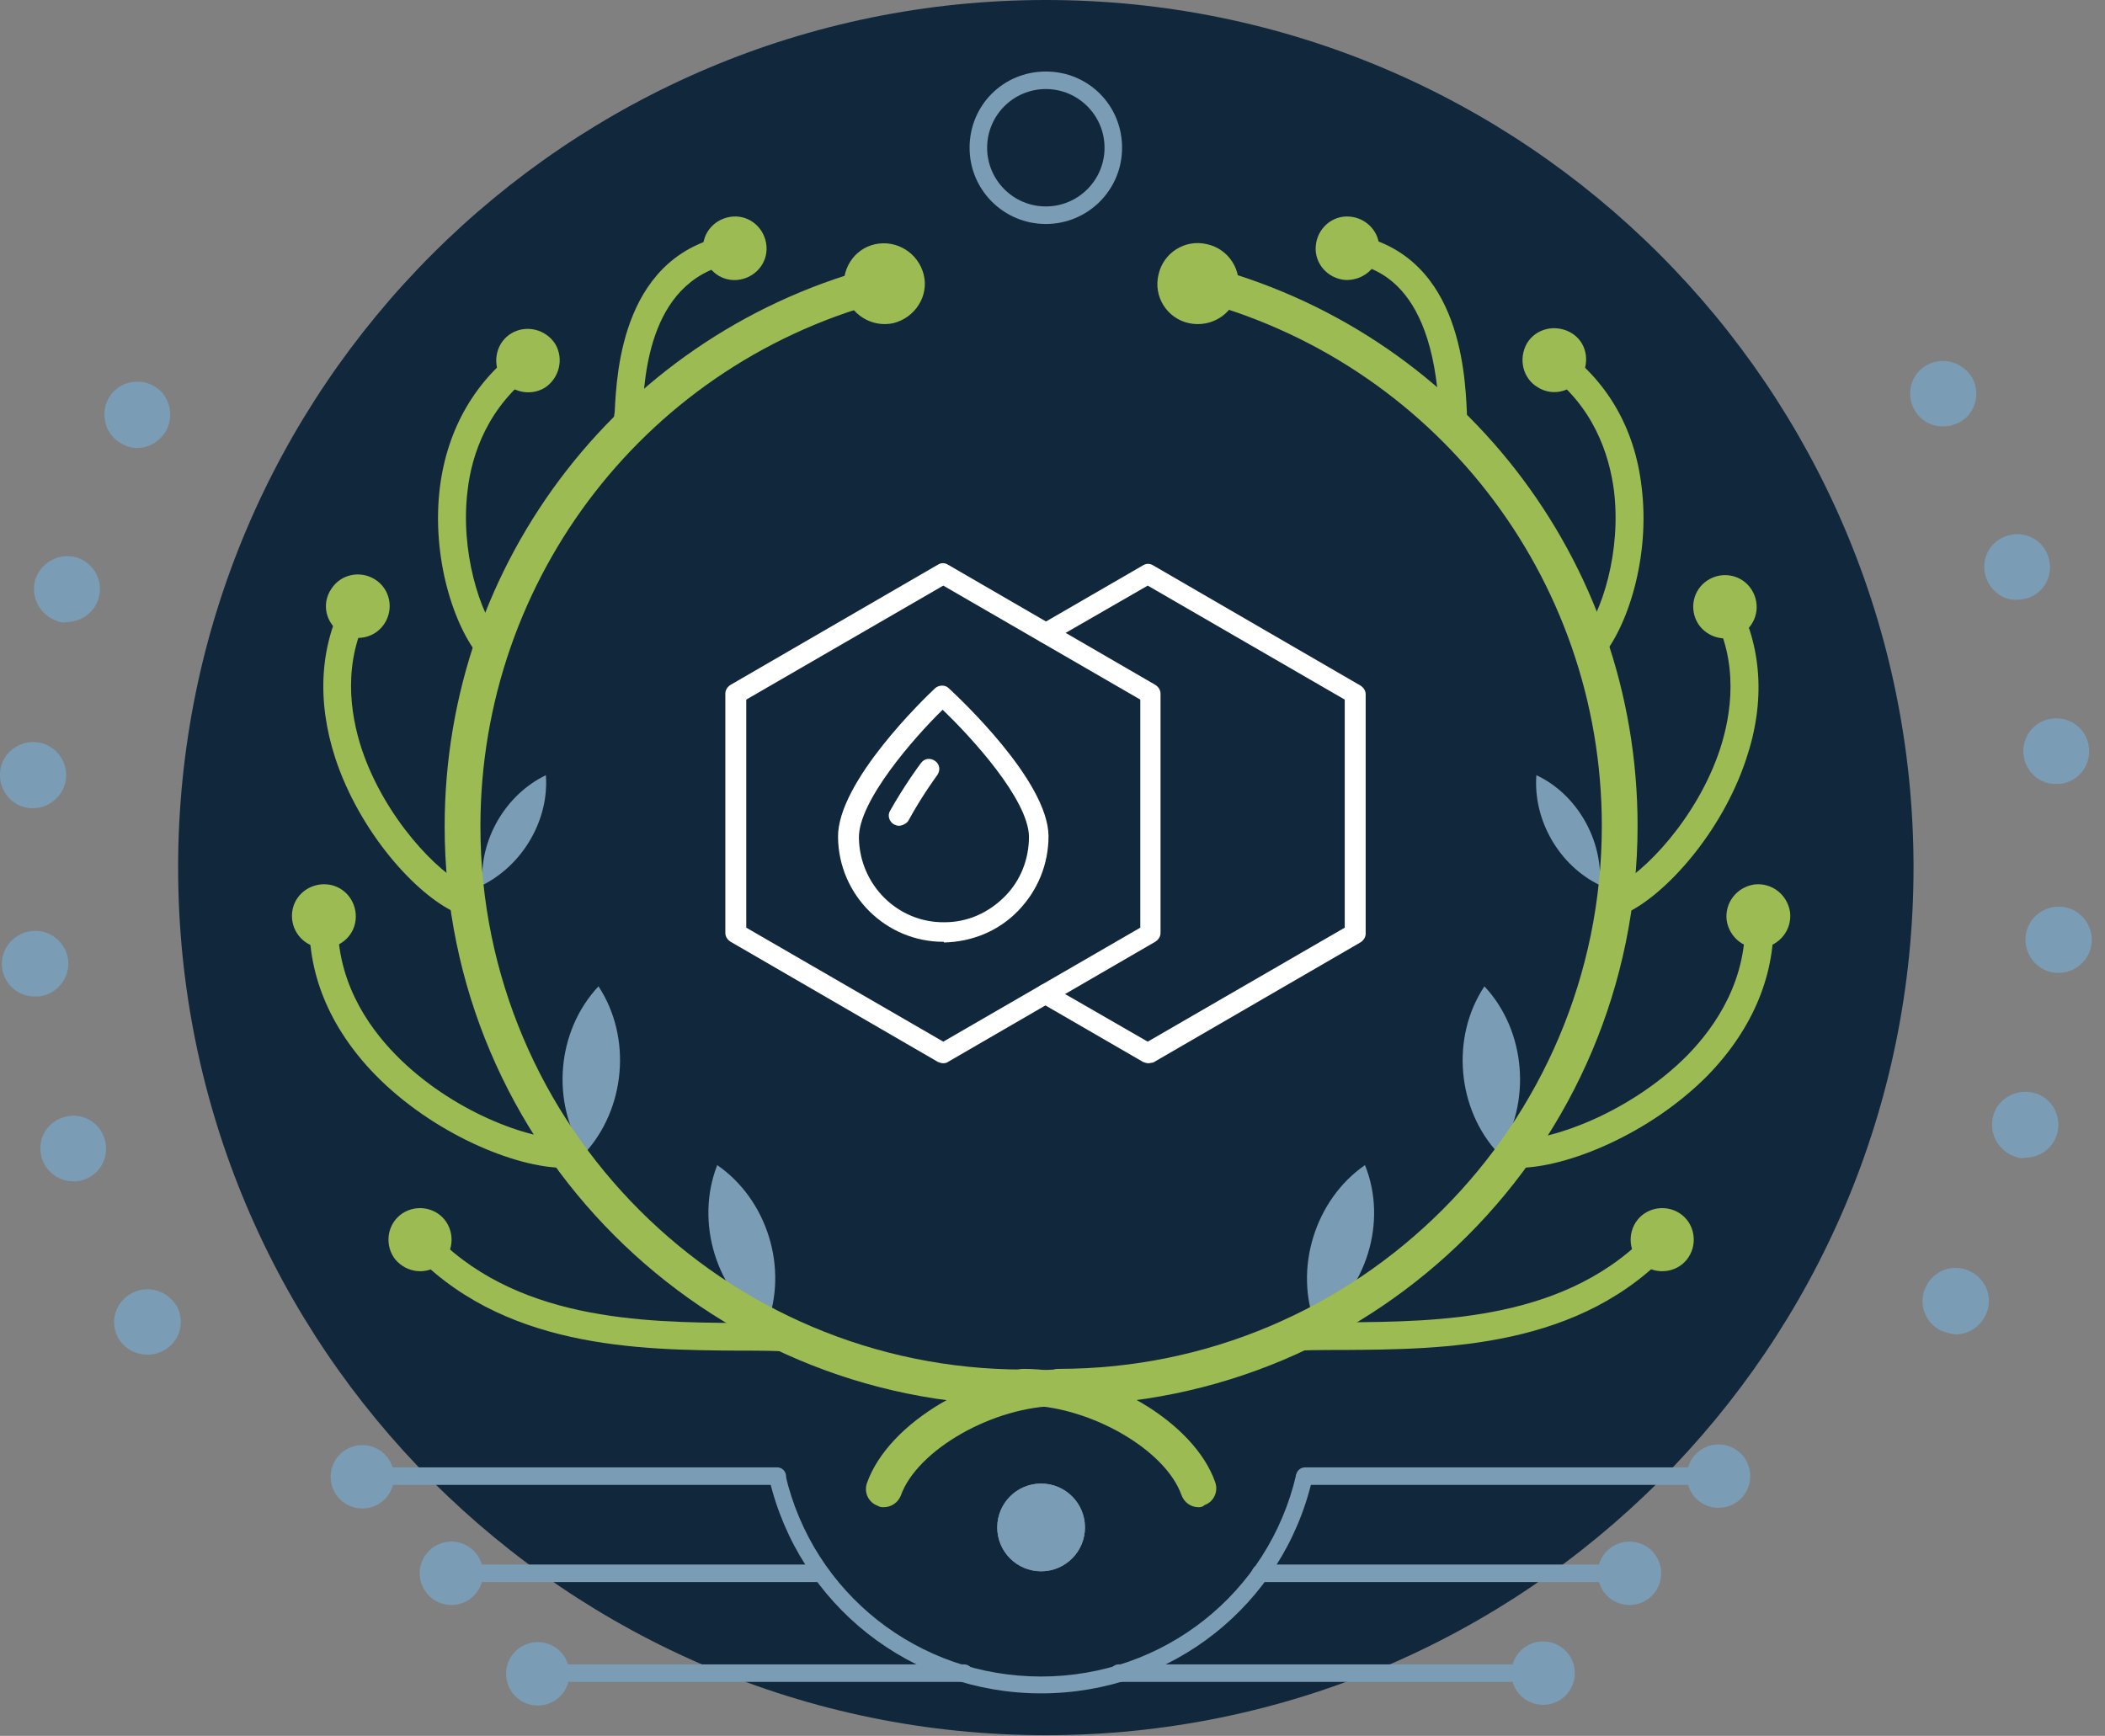 <svg width="97" height="80" viewBox="0 0 97 80" fill="none" xmlns="http://www.w3.org/2000/svg">
<rect x="0" y="0" width="97" height="80" fill="#808080" stroke="none"/>
<g clip-path="url(#clip0_1777_2805)">
<path d="M48.193 79.969C70.276 79.969 88.177 62.067 88.177 39.984C88.177 17.902 70.276 0 48.193 0C26.11 0 8.208 17.902 8.208 39.984C8.208 62.067 26.11 79.969 48.193 79.969Z" fill="#11283C"/>
<path d="M89.421 61.314C88.675 60.941 88.364 60.008 88.768 59.261C89.141 58.515 90.074 58.204 90.82 58.609C91.566 58.982 91.877 59.914 91.473 60.661C91.193 61.189 90.665 61.5 90.105 61.5C89.887 61.469 89.639 61.407 89.421 61.314ZM92.903 53.323C92.095 53.074 91.629 52.235 91.846 51.426C92.064 50.618 92.934 50.151 93.743 50.369C94.551 50.587 95.017 51.426 94.8 52.235C94.613 52.919 93.992 53.354 93.338 53.354C93.183 53.385 93.028 53.385 92.903 53.323ZM94.738 44.835C93.898 44.773 93.276 44.026 93.338 43.187C93.401 42.347 94.147 41.726 94.986 41.788C95.826 41.85 96.448 42.596 96.386 43.436C96.323 44.244 95.639 44.835 94.862 44.835C94.831 44.835 94.8 44.835 94.738 44.835ZM93.245 34.792C93.152 33.953 93.743 33.206 94.582 33.113C95.422 33.02 96.168 33.611 96.261 34.45C96.355 35.289 95.764 36.036 94.924 36.129C94.862 36.129 94.8 36.129 94.769 36.129C93.992 36.16 93.338 35.569 93.245 34.792ZM91.504 26.584C91.255 25.775 91.691 24.936 92.499 24.687C93.307 24.438 94.147 24.874 94.396 25.682C94.644 26.49 94.209 27.33 93.401 27.579C93.245 27.61 93.09 27.641 92.934 27.641C92.312 27.672 91.722 27.237 91.504 26.584ZM88.208 18.873C87.804 18.127 88.084 17.194 88.799 16.821C89.545 16.417 90.447 16.696 90.882 17.412C91.287 18.158 91.007 19.09 90.291 19.464C90.043 19.588 89.825 19.65 89.576 19.65C89.017 19.681 88.488 19.37 88.208 18.873Z" fill="#7A9CB4"/>
<path d="M5.441 61.656C5.037 60.909 5.317 60.008 6.063 59.603C6.809 59.199 7.711 59.479 8.146 60.194C8.55 60.941 8.271 61.873 7.524 62.246C7.307 62.371 7.058 62.433 6.809 62.433C6.25 62.433 5.721 62.153 5.441 61.656ZM1.928 53.385C1.679 52.577 2.114 51.737 2.923 51.489C3.731 51.24 4.571 51.675 4.819 52.483C5.068 53.292 4.633 54.131 3.824 54.38C3.669 54.442 3.513 54.442 3.358 54.442C2.736 54.442 2.145 54.038 1.928 53.385ZM0.093 44.586C1.22258e-05 43.746 0.622 43 1.461 42.907C2.301 42.814 3.047 43.436 3.14 44.244C3.234 45.084 2.612 45.83 1.803 45.923C1.741 45.923 1.679 45.923 1.648 45.923C0.839 45.954 0.187 45.363 0.093 44.586ZM1.399 37.248C0.56 37.186 -0.062 36.44 1.22232e-05 35.6C0.062 34.761 0.808 34.139 1.648 34.201C2.487 34.263 3.109 35.01 3.047 35.849C2.985 36.626 2.301 37.248 1.524 37.248C1.492 37.248 1.43 37.248 1.399 37.248ZM2.674 28.636C1.866 28.387 1.399 27.547 1.617 26.739C1.866 25.931 2.705 25.464 3.513 25.682C4.322 25.931 4.788 26.77 4.539 27.579C4.353 28.232 3.731 28.667 3.078 28.667C2.954 28.698 2.829 28.698 2.674 28.636ZM5.628 20.459C4.881 20.085 4.602 19.153 4.975 18.407C5.348 17.66 6.281 17.38 7.027 17.753C7.773 18.127 8.053 19.059 7.68 19.806C7.4 20.334 6.871 20.645 6.312 20.645C6.063 20.645 5.845 20.583 5.628 20.459Z" fill="#7A9CB4"/>
<path d="M60.63 61.096C59.604 58.484 60.599 55.282 62.899 53.696C63.956 56.308 62.962 59.479 60.63 61.096Z" fill="#7A9CB4"/>
<path d="M69.056 53.167C67.128 51.115 66.848 47.789 68.403 45.457C70.33 47.509 70.579 50.836 69.056 53.167Z" fill="#7A9CB4"/>
<path d="M73.719 40.793C71.854 39.891 70.641 37.808 70.797 35.725C72.662 36.595 73.875 38.71 73.719 40.793Z" fill="#7A9CB4"/>
<path d="M48.784 64.765C48.317 64.765 47.944 64.392 47.944 63.925C47.944 63.459 48.317 63.086 48.784 63.086C62.589 63.086 73.813 51.862 73.813 38.057C73.813 26.584 66.04 16.603 54.909 13.774C54.473 13.65 54.194 13.214 54.318 12.779C54.442 12.344 54.878 12.064 55.313 12.188C67.19 15.173 75.461 25.807 75.461 38.057C75.461 52.794 63.49 64.765 48.784 64.765Z" fill="#9DBB53"/>
<path d="M54.784 14.893C53.789 14.676 53.136 13.681 53.385 12.655C53.603 11.66 54.598 11.007 55.624 11.255C56.619 11.473 57.272 12.468 57.023 13.494C56.805 14.489 55.81 15.111 54.784 14.893Z" fill="#9DBB53"/>
<path d="M59.262 62.309C58.92 62.309 58.64 62.06 58.609 61.687C58.578 61.345 58.857 61.034 59.199 61.003C60.008 60.941 60.91 60.941 61.904 60.941C66.288 60.91 72.32 60.879 76.176 56.619C76.424 56.339 76.829 56.339 77.077 56.588C77.357 56.837 77.357 57.241 77.109 57.489C72.88 62.153 66.537 62.184 61.904 62.215C60.941 62.215 60.039 62.215 59.293 62.278C59.293 62.309 59.262 62.309 59.262 62.309Z" fill="#9DBB53"/>
<path d="M75.461 56.215C75.958 55.593 76.891 55.499 77.513 55.997C78.135 56.495 78.228 57.427 77.73 58.049C77.233 58.671 76.3 58.764 75.678 58.267C75.056 57.769 74.963 56.837 75.461 56.215Z" fill="#9DBB53"/>
<path d="M69.957 53.821C69.895 53.821 69.864 53.821 69.802 53.821C69.429 53.821 69.149 53.51 69.18 53.136C69.211 52.763 69.491 52.515 69.864 52.515C71.512 52.577 75.181 51.24 77.761 48.628C79.067 47.291 80.56 45.115 80.404 42.192C80.373 41.819 80.653 41.539 81.026 41.508C81.399 41.477 81.679 41.757 81.71 42.13C81.865 44.804 80.808 47.385 78.694 49.561C76.02 52.266 72.196 53.821 69.957 53.821Z" fill="#9DBB53"/>
<path d="M79.565 42.41C79.471 41.601 80.031 40.886 80.84 40.762C81.648 40.669 82.363 41.228 82.487 42.037C82.581 42.845 82.021 43.56 81.213 43.684C80.404 43.778 79.689 43.218 79.565 42.41Z" fill="#9DBB53"/>
<path d="M74.652 42.13C74.403 42.13 74.155 41.974 74.061 41.757C73.906 41.446 74.061 41.042 74.372 40.886C75.74 40.264 78.197 37.715 79.254 34.544C79.782 32.927 80.156 30.533 78.881 28.201C78.694 27.89 78.819 27.485 79.129 27.33C79.44 27.143 79.845 27.268 80 27.579C81.182 29.755 81.368 32.305 80.466 34.979C79.347 38.368 76.735 41.259 74.901 42.099C74.808 42.13 74.746 42.13 74.652 42.13Z" fill="#9DBB53"/>
<path d="M78.259 28.76C77.824 28.076 78.01 27.175 78.694 26.739C79.378 26.304 80.28 26.491 80.715 27.175C81.15 27.859 80.964 28.76 80.28 29.196C79.596 29.631 78.694 29.413 78.259 28.76Z" fill="#9DBB53"/>
<path d="M73.315 30.532C73.16 30.532 73.004 30.47 72.88 30.377C72.6 30.128 72.569 29.724 72.818 29.475C73.844 28.263 74.714 25.371 74.372 22.604C74.155 20.956 73.44 18.686 71.17 17.07C70.89 16.852 70.797 16.448 71.014 16.168C71.232 15.888 71.636 15.795 71.916 16.012C74.03 17.505 75.336 19.712 75.647 22.448C76.051 25.682 74.994 28.916 73.782 30.315C73.688 30.47 73.502 30.532 73.315 30.532Z" fill="#9DBB53"/>
<path d="M70.859 17.847C70.175 17.443 69.957 16.541 70.361 15.826C70.766 15.142 71.667 14.924 72.382 15.329C73.097 15.733 73.284 16.634 72.88 17.349C72.445 18.065 71.543 18.282 70.859 17.847Z" fill="#9DBB53"/>
<path d="M67.004 20.054C66.662 20.054 66.382 19.806 66.351 19.464C66.351 19.339 66.351 19.215 66.32 19.028C66.009 12.655 63.024 12.219 61.904 12.064C61.562 12.002 61.314 11.691 61.345 11.318C61.407 10.976 61.718 10.727 62.091 10.758C67.252 11.504 67.501 17.101 67.594 18.966C67.594 19.122 67.594 19.246 67.625 19.339C67.656 19.681 67.377 20.023 67.035 20.023C67.035 20.054 67.035 20.054 67.004 20.054Z" fill="#9DBB53"/>
<path d="M61.998 12.903C61.189 12.841 60.568 12.157 60.63 11.349C60.692 10.54 61.376 9.918 62.184 9.981C62.993 10.043 63.614 10.727 63.552 11.535C63.521 12.344 62.806 12.934 61.998 12.903Z" fill="#9DBB53"/>
<path d="M40.731 69.46C40.637 69.46 40.544 69.46 40.451 69.398C40.016 69.242 39.798 68.776 39.953 68.341C40.948 65.542 45.084 63.117 48.784 63.117C49.25 63.117 49.623 63.49 49.623 63.957C49.623 64.423 49.25 64.796 48.784 64.796C45.799 64.796 42.254 66.817 41.508 68.931C41.384 69.242 41.073 69.46 40.731 69.46Z" fill="#9DBB53"/>
<path d="M35.321 61.096C32.989 59.51 32.025 56.308 33.051 53.696C35.352 55.282 36.347 58.453 35.321 61.096Z" fill="#7A9CB4"/>
<path d="M26.926 53.167C25.371 50.804 25.651 47.509 27.579 45.457C29.133 47.82 28.822 51.115 26.926 53.167Z" fill="#7A9CB4"/>
<path d="M22.231 40.793C22.076 38.71 23.288 36.627 25.154 35.725C25.309 37.777 24.096 39.86 22.231 40.793Z" fill="#7A9CB4"/>
<path d="M47.167 64.765C32.46 64.765 20.49 52.794 20.49 38.088C20.49 25.838 28.76 15.204 40.637 12.219C41.073 12.095 41.539 12.375 41.632 12.81C41.726 13.245 41.477 13.712 41.042 13.805C29.911 16.603 22.138 26.584 22.138 38.088C22.138 51.893 33.362 63.117 47.167 63.117C47.633 63.117 48.006 63.49 48.006 63.956C48.006 64.423 47.633 64.765 47.167 64.765Z" fill="#9DBB53"/>
<path d="M40.327 11.255C41.321 11.038 42.316 11.66 42.565 12.655C42.814 13.649 42.161 14.645 41.166 14.893C40.171 15.111 39.176 14.489 38.927 13.494C38.71 12.468 39.331 11.473 40.327 11.255Z" fill="#9DBB53"/>
<path d="M36.689 62.309H36.658C35.88 62.246 34.979 62.246 34.046 62.246C29.413 62.215 23.07 62.153 18.842 57.52C18.593 57.241 18.624 56.836 18.873 56.619C19.122 56.401 19.557 56.401 19.775 56.65C23.63 60.878 29.631 60.941 34.046 60.972C35.01 60.972 35.943 60.972 36.751 61.034C37.093 61.065 37.373 61.376 37.342 61.718C37.311 62.06 37.031 62.309 36.689 62.309Z" fill="#9DBB53"/>
<path d="M18.22 58.049C17.723 57.427 17.816 56.495 18.438 55.997C19.059 55.499 19.992 55.593 20.49 56.215C20.987 56.837 20.894 57.769 20.272 58.267C19.65 58.764 18.749 58.671 18.22 58.049Z" fill="#9DBB53"/>
<path d="M25.993 53.821C23.754 53.821 19.93 52.235 17.287 49.53C15.173 47.353 14.116 44.804 14.271 42.099C14.302 41.726 14.582 41.477 14.955 41.477C15.329 41.508 15.577 41.819 15.577 42.161C15.422 45.084 16.914 47.26 18.22 48.597C20.801 51.24 24.439 52.546 26.117 52.483C26.491 52.483 26.77 52.763 26.802 53.105C26.802 53.478 26.522 53.758 26.18 53.789C26.086 53.821 26.055 53.821 25.993 53.821Z" fill="#9DBB53"/>
<path d="M13.463 42.037C13.556 41.228 14.302 40.669 15.111 40.762C15.919 40.855 16.479 41.601 16.386 42.41C16.292 43.218 15.546 43.778 14.738 43.684C13.929 43.56 13.37 42.845 13.463 42.037Z" fill="#9DBB53"/>
<path d="M21.298 42.13C21.205 42.13 21.112 42.099 21.018 42.068C19.153 41.228 16.572 38.337 15.453 34.948C14.582 32.274 14.738 29.724 15.919 27.548C16.106 27.237 16.479 27.112 16.79 27.299C17.101 27.485 17.225 27.859 17.038 28.169C15.764 30.501 16.137 32.895 16.665 34.512C17.723 37.684 20.179 40.233 21.547 40.855C21.858 41.011 22.013 41.384 21.858 41.726C21.796 42.005 21.547 42.13 21.298 42.13Z" fill="#9DBB53"/>
<path d="M15.266 27.143C15.701 26.459 16.603 26.273 17.287 26.708C17.971 27.143 18.158 28.045 17.723 28.729C17.287 29.413 16.386 29.6 15.701 29.164C15.018 28.729 14.8 27.828 15.266 27.143Z" fill="#9DBB53"/>
<path d="M22.635 30.533C22.449 30.533 22.262 30.47 22.138 30.315C20.925 28.916 19.868 25.682 20.272 22.449C20.614 19.744 21.92 17.505 24.003 16.013C24.283 15.795 24.687 15.888 24.905 16.168C25.122 16.448 25.029 16.852 24.749 17.07C22.48 18.686 21.733 20.956 21.547 22.604C21.205 25.34 22.076 28.263 23.102 29.476C23.35 29.755 23.319 30.16 23.039 30.377C22.946 30.502 22.791 30.533 22.635 30.533Z" fill="#9DBB53"/>
<path d="M23.568 15.36C24.252 14.955 25.154 15.173 25.589 15.857C25.993 16.541 25.775 17.443 25.091 17.878C24.407 18.282 23.506 18.065 23.07 17.381C22.666 16.666 22.884 15.764 23.568 15.36Z" fill="#9DBB53"/>
<path d="M28.947 20.054C28.916 20.054 28.916 20.054 28.885 20.054C28.543 20.023 28.263 19.712 28.294 19.37C28.294 19.277 28.294 19.153 28.325 18.997C28.418 17.163 28.667 11.566 33.828 10.789C34.17 10.727 34.512 10.976 34.575 11.349C34.637 11.691 34.388 12.033 34.015 12.095C29.911 12.686 29.693 17.318 29.6 19.059C29.6 19.215 29.6 19.37 29.569 19.495C29.569 19.806 29.289 20.054 28.947 20.054Z" fill="#9DBB53"/>
<path d="M33.766 9.981C34.575 9.918 35.259 10.54 35.321 11.349C35.383 12.157 34.761 12.841 33.953 12.903C33.144 12.965 32.46 12.344 32.398 11.535C32.336 10.727 32.958 10.043 33.766 9.981Z" fill="#9DBB53"/>
<path d="M55.22 69.46C54.878 69.46 54.567 69.242 54.442 68.9C53.696 66.786 50.152 64.765 47.167 64.765C46.7 64.765 46.327 64.392 46.327 63.925C46.327 63.459 46.7 63.086 47.167 63.086C50.898 63.086 55.033 65.542 55.997 68.309C56.152 68.745 55.935 69.211 55.499 69.367C55.406 69.46 55.313 69.46 55.22 69.46Z" fill="#9DBB53"/>
<path d="M47.975 72.414C49.091 72.414 49.996 71.509 49.996 70.393C49.996 69.276 49.091 68.372 47.975 68.372C46.859 68.372 45.954 69.276 45.954 70.393C45.954 71.509 46.859 72.414 47.975 72.414Z" fill="#7A9CB4"/>
<path d="M35.818 68.434H16.634C16.417 68.434 16.23 68.247 16.23 68.03C16.23 67.812 16.417 67.625 16.634 67.625H35.818C36.036 67.625 36.222 67.812 36.222 68.03C36.222 68.247 36.036 68.434 35.818 68.434Z" fill="#7A9CB4"/>
<path d="M16.696 69.522C15.888 69.522 15.235 68.869 15.235 68.061C15.235 67.252 15.888 66.599 16.696 66.599C17.505 66.599 18.158 67.252 18.158 68.061C18.158 68.869 17.505 69.522 16.696 69.522Z" fill="#7A9CB4"/>
<path d="M37.653 72.911H20.707C20.49 72.911 20.303 72.725 20.303 72.507C20.303 72.289 20.49 72.103 20.707 72.103H37.653C37.87 72.103 38.057 72.289 38.057 72.507C38.057 72.725 37.87 72.911 37.653 72.911Z" fill="#7A9CB4"/>
<path d="M20.801 73.968C19.992 73.968 19.339 73.315 19.339 72.507C19.339 71.698 19.992 71.046 20.801 71.046C21.609 71.046 22.262 71.698 22.262 72.507C22.262 73.315 21.609 73.968 20.801 73.968Z" fill="#7A9CB4"/>
<path d="M44.431 77.513H24.718C24.501 77.513 24.314 77.326 24.314 77.108C24.314 76.891 24.501 76.704 24.718 76.704H44.431C44.648 76.704 44.835 76.891 44.835 77.108C44.835 77.326 44.648 77.513 44.431 77.513Z" fill="#7A9CB4"/>
<path d="M24.78 78.601C23.972 78.601 23.319 77.948 23.319 77.14C23.319 76.331 23.972 75.678 24.78 75.678C25.589 75.678 26.242 76.331 26.242 77.14C26.242 77.948 25.589 78.601 24.78 78.601Z" fill="#7A9CB4"/>
<path d="M79.254 68.434H60.132C59.914 68.434 59.728 68.247 59.728 68.03C59.728 67.812 59.914 67.625 60.132 67.625H79.254C79.471 67.625 79.658 67.812 79.658 68.03C79.658 68.247 79.471 68.434 79.254 68.434Z" fill="#7A9CB4"/>
<path d="M79.192 66.568C80 66.568 80.653 67.221 80.653 68.03C80.653 68.838 80 69.491 79.192 69.491C78.383 69.491 77.73 68.838 77.73 68.03C77.73 67.221 78.383 66.568 79.192 66.568Z" fill="#7A9CB4"/>
<path d="M75.181 72.911H58.08C57.862 72.911 57.676 72.725 57.676 72.507C57.676 72.289 57.862 72.103 58.08 72.103H75.181C75.398 72.103 75.585 72.289 75.585 72.507C75.585 72.725 75.398 72.911 75.181 72.911Z" fill="#7A9CB4"/>
<path d="M75.087 71.046C75.896 71.046 76.549 71.698 76.549 72.507C76.549 73.315 75.896 73.968 75.087 73.968C74.279 73.968 73.626 73.315 73.626 72.507C73.626 71.698 74.279 71.046 75.087 71.046Z" fill="#7A9CB4"/>
<path d="M71.201 77.513H51.551C51.333 77.513 51.147 77.326 51.147 77.108C51.147 76.891 51.333 76.704 51.551 76.704H71.201C71.418 76.704 71.605 76.891 71.605 77.108C71.605 77.326 71.388 77.513 71.201 77.513Z" fill="#7A9CB4"/>
<path d="M71.108 75.647C71.916 75.647 72.569 76.3 72.569 77.108C72.569 77.917 71.916 78.57 71.108 78.57C70.299 78.57 69.646 77.917 69.646 77.108C69.646 76.3 70.299 75.647 71.108 75.647Z" fill="#7A9CB4"/>
<path d="M47.975 78.041C41.974 78.041 36.813 73.968 35.445 68.154C35.383 67.936 35.538 67.75 35.725 67.688C35.943 67.625 36.129 67.781 36.191 67.967C37.466 73.44 42.316 77.264 47.975 77.264C53.603 77.264 58.453 73.44 59.728 67.967C59.79 67.75 59.977 67.625 60.194 67.688C60.412 67.75 60.536 67.936 60.474 68.154C59.137 73.968 53.976 78.041 47.975 78.041Z" fill="#7A9CB4"/>
<path d="M47.975 72.414C49.091 72.414 49.996 71.509 49.996 70.393C49.996 69.276 49.091 68.372 47.975 68.372C46.859 68.372 45.954 69.276 45.954 70.393C45.954 71.509 46.859 72.414 47.975 72.414Z" fill="#7A9CB4"/>
<path d="M48.193 10.323C46.265 10.323 44.679 8.768 44.679 6.809C44.679 4.85 46.234 3.296 48.193 3.296C50.151 3.296 51.706 4.85 51.706 6.809C51.706 8.768 50.12 10.323 48.193 10.323ZM48.193 4.104C46.7 4.104 45.488 5.317 45.488 6.809C45.488 8.302 46.7 9.514 48.193 9.514C49.685 9.514 50.898 8.302 50.898 6.809C50.898 5.317 49.685 4.104 48.193 4.104Z" fill="#7A9CB4"/>
<path d="M52.919 49.001C52.825 49.001 52.763 48.97 52.67 48.939L47.944 46.203C47.726 46.078 47.633 45.799 47.789 45.581C47.913 45.363 48.193 45.27 48.41 45.426L52.888 48.006L61.967 42.752V32.242L52.888 26.988L48.41 29.569C48.193 29.693 47.913 29.631 47.789 29.413C47.664 29.195 47.726 28.916 47.944 28.791L52.67 26.055C52.825 25.962 52.981 25.962 53.136 26.055L62.682 31.59C62.837 31.683 62.931 31.838 62.931 31.994V43.032C62.931 43.187 62.837 43.342 62.682 43.436L53.136 48.97C53.074 48.97 52.981 49.001 52.919 49.001Z" fill="white"/>
<path d="M43.467 49.001C43.373 49.001 43.311 48.97 43.218 48.939L33.673 43.405C33.517 43.311 33.424 43.156 33.424 43V31.963C33.424 31.807 33.517 31.652 33.673 31.558L43.218 26.024C43.373 25.931 43.529 25.931 43.684 26.024L53.23 31.558C53.385 31.652 53.478 31.807 53.478 31.963V43C53.478 43.156 53.385 43.311 53.23 43.405L43.684 48.939C43.653 48.97 43.56 49.001 43.467 49.001ZM34.388 42.752L43.467 48.006L52.546 42.752V32.242L43.467 26.988L34.388 32.242V42.752Z" fill="white"/>
<path d="M43.467 43.404C40.824 43.404 38.648 41.259 38.617 38.585C38.585 36.036 42.627 32.149 43.094 31.714C43.28 31.558 43.56 31.558 43.716 31.714C44.182 32.149 48.286 35.974 48.317 38.523C48.317 39.829 47.82 41.041 46.918 41.974C46.016 42.907 44.804 43.404 43.498 43.436C43.498 43.404 43.498 43.404 43.467 43.404ZM43.436 32.709C42.099 34.015 39.549 36.937 39.58 38.616C39.611 40.762 41.353 42.534 43.529 42.503C44.586 42.503 45.55 42.068 46.296 41.321C47.042 40.575 47.416 39.58 47.416 38.554C47.385 36.844 44.773 33.984 43.436 32.709Z" fill="white"/>
<path d="M41.415 38.057C41.353 38.057 41.259 38.026 41.197 37.995C40.979 37.87 40.886 37.59 41.011 37.373C41.695 36.16 42.41 35.196 42.441 35.165C42.596 34.947 42.876 34.916 43.094 35.072C43.311 35.227 43.342 35.507 43.187 35.725C43.187 35.725 42.472 36.689 41.85 37.839C41.757 37.964 41.57 38.057 41.415 38.057Z" fill="white"/>
</g>
<defs>
<clipPath id="clip0_1777_2805">
<rect width="96.385" height="80" fill="white"/>
</clipPath>
</defs>
</svg>
